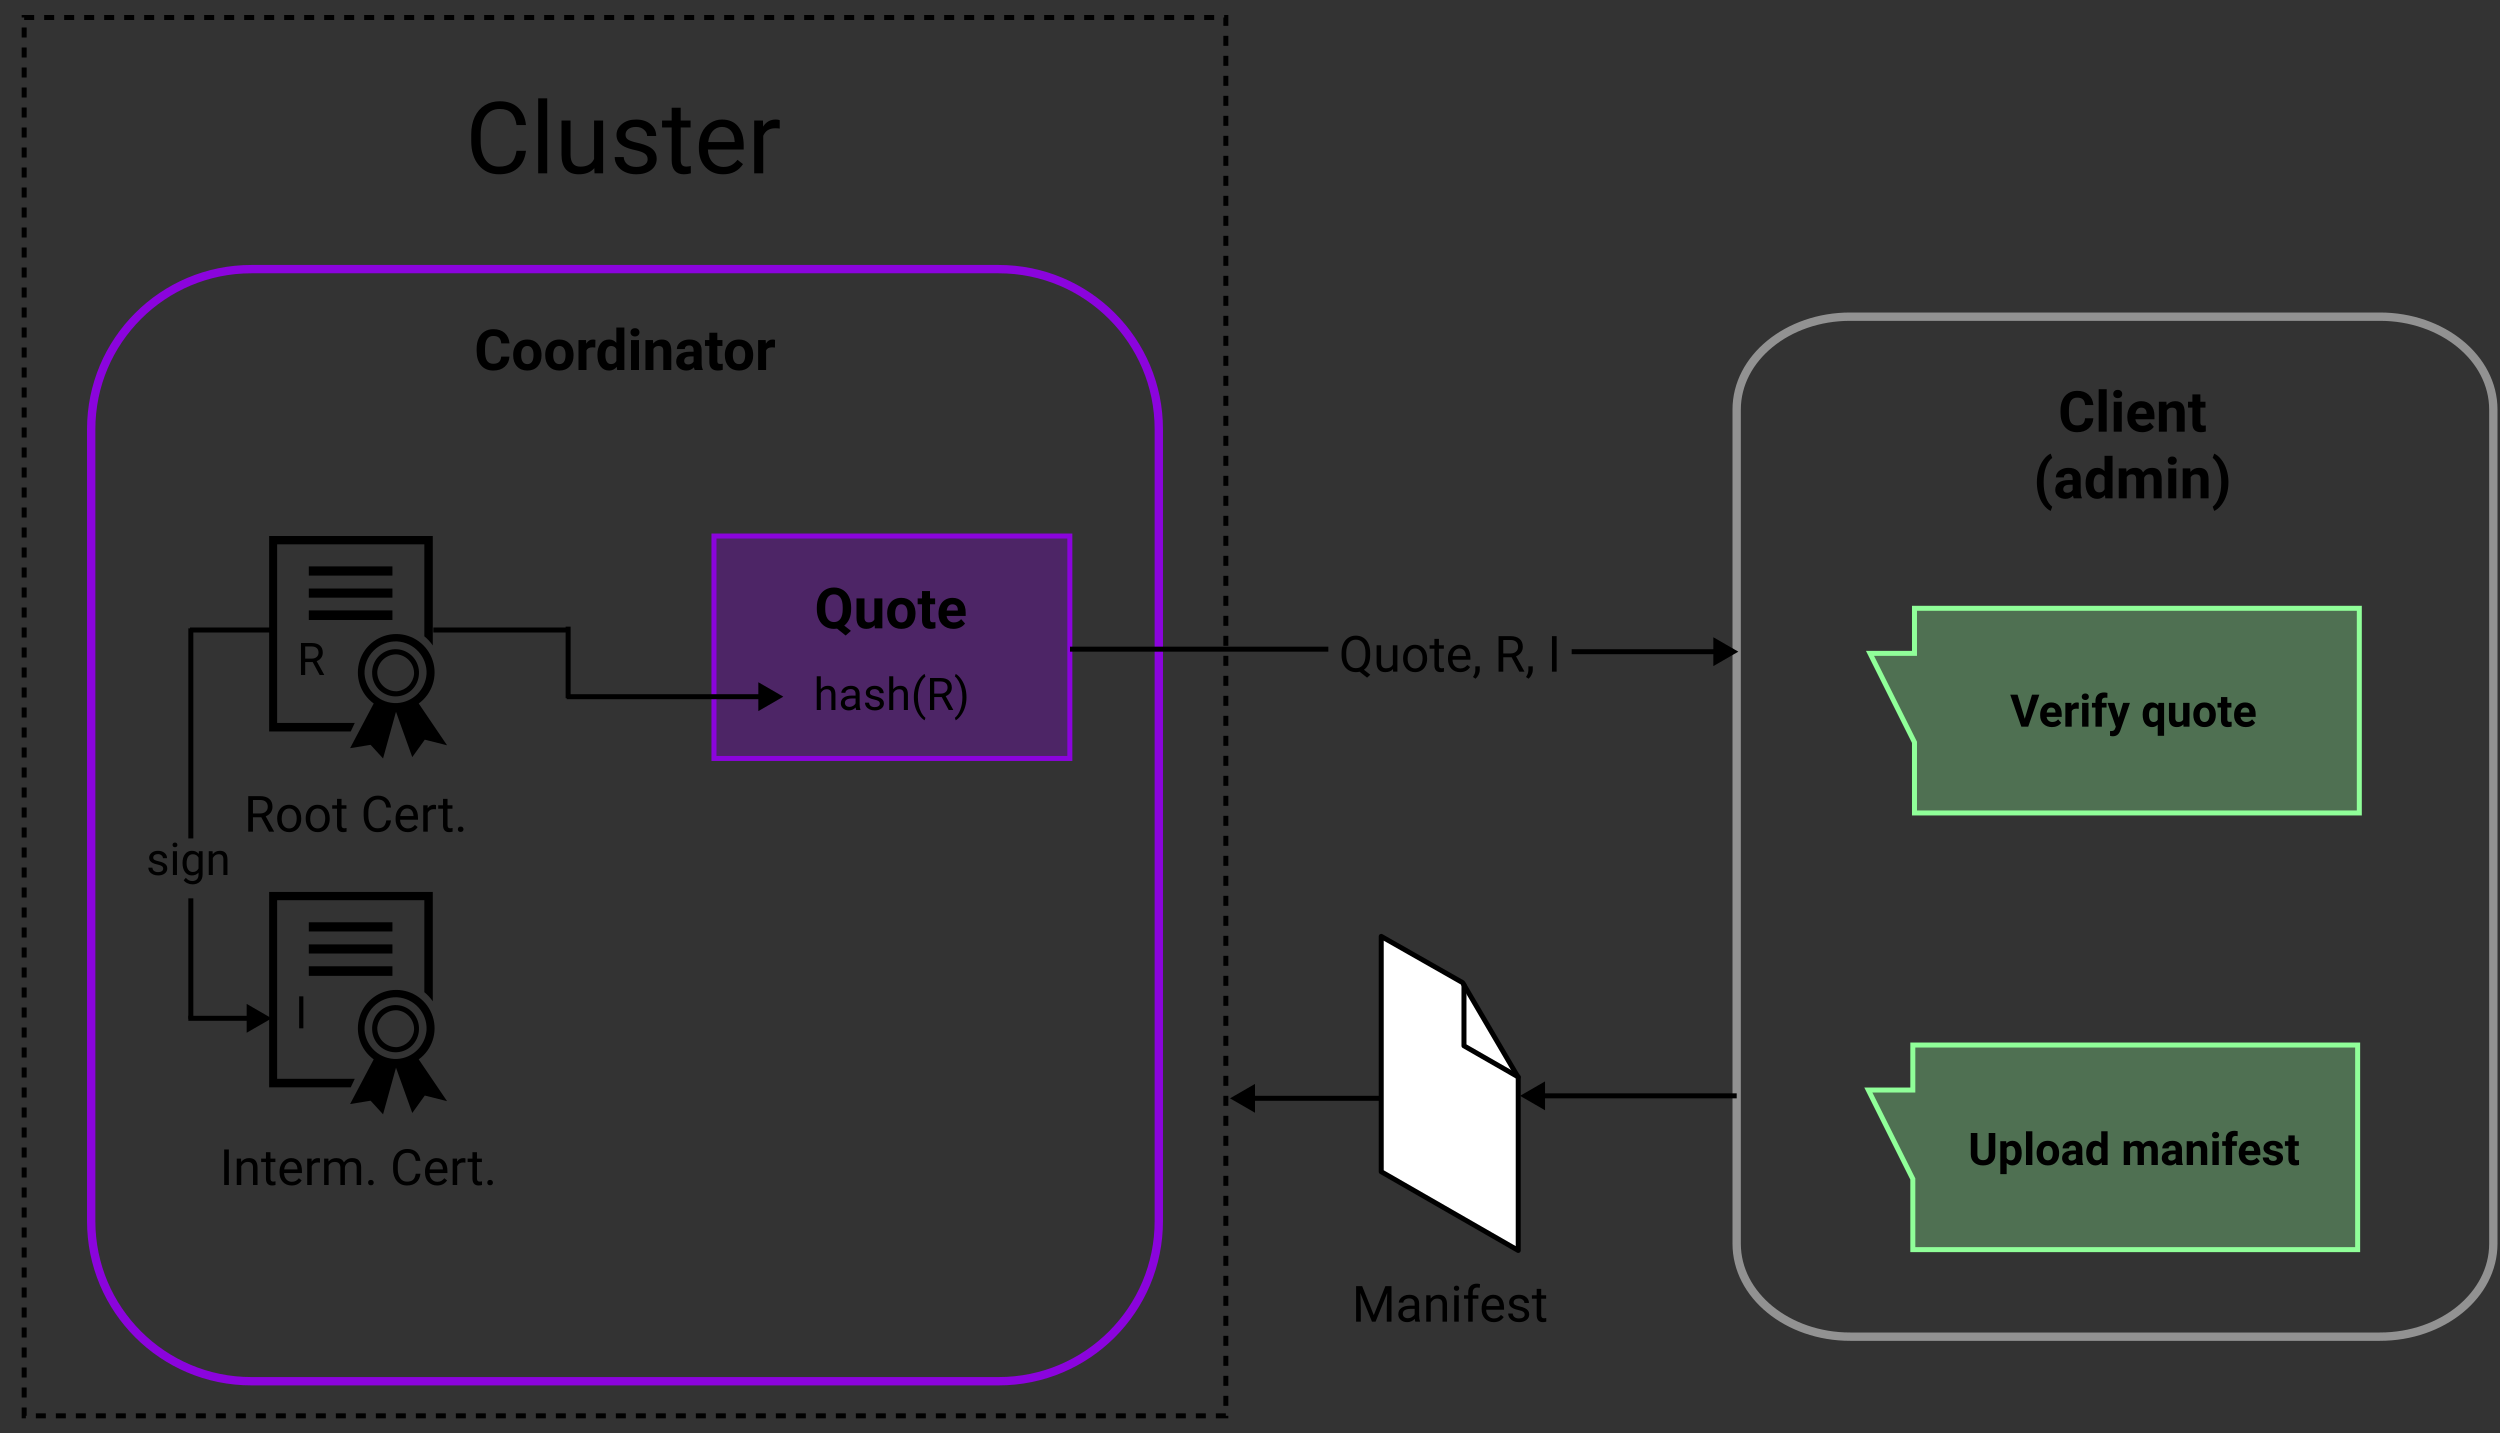 <svg width="1500" height="860" viewBox="0 0 1500 860" fill="none" xmlns="http://www.w3.org/2000/svg">
<rect x="0" y="0" width="1500" height="860" fill="#333333" stroke="none"/>
<path d="M315.582 90.465C315.055 94.977 313.385 98.463 310.572 100.924C307.779 103.365 304.059 104.586 299.41 104.586C294.371 104.586 290.328 102.779 287.281 99.166C284.254 95.553 282.74 90.719 282.74 84.664V80.562C282.74 76.598 283.443 73.111 284.85 70.103C286.275 67.096 288.287 64.791 290.885 63.19C293.482 61.568 296.49 60.758 299.908 60.758C304.439 60.758 308.072 62.027 310.807 64.566C313.541 67.086 315.133 70.582 315.582 75.055H309.928C309.439 71.656 308.375 69.195 306.734 67.672C305.113 66.148 302.838 65.387 299.908 65.387C296.314 65.387 293.492 66.715 291.441 69.371C289.41 72.027 288.395 75.807 288.395 80.709V84.84C288.395 89.469 289.361 93.15 291.295 95.885C293.229 98.619 295.934 99.986 299.41 99.986C302.535 99.986 304.928 99.283 306.588 97.877C308.268 96.451 309.381 93.981 309.928 90.465H315.582ZM328.326 104H322.906V59H328.326V104ZM356.598 100.865C354.488 103.346 351.393 104.586 347.311 104.586C343.932 104.586 341.354 103.609 339.576 101.656C337.818 99.684 336.93 96.773 336.91 92.926V72.301H342.33V92.779C342.33 97.584 344.283 99.986 348.189 99.986C352.33 99.986 355.084 98.443 356.451 95.357V72.301H361.871V104H356.715L356.598 100.865ZM388.59 95.592C388.59 94.127 388.033 92.994 386.92 92.193C385.826 91.373 383.902 90.67 381.148 90.084C378.414 89.498 376.236 88.795 374.615 87.975C373.014 87.154 371.822 86.178 371.041 85.045C370.279 83.912 369.898 82.564 369.898 81.002C369.898 78.404 370.992 76.207 373.18 74.41C375.387 72.613 378.199 71.715 381.617 71.715C385.211 71.715 388.121 72.643 390.348 74.498C392.594 76.353 393.717 78.727 393.717 81.617H388.268C388.268 80.133 387.633 78.853 386.363 77.779C385.113 76.705 383.531 76.168 381.617 76.168C379.645 76.168 378.102 76.598 376.988 77.457C375.875 78.316 375.318 79.439 375.318 80.826C375.318 82.135 375.836 83.121 376.871 83.785C377.906 84.449 379.771 85.084 382.467 85.689C385.182 86.295 387.379 87.018 389.059 87.857C390.738 88.697 391.979 89.713 392.779 90.904C393.6 92.076 394.01 93.512 394.01 95.211C394.01 98.043 392.877 100.318 390.611 102.037C388.346 103.736 385.406 104.586 381.793 104.586C379.254 104.586 377.008 104.137 375.055 103.238C373.102 102.34 371.568 101.09 370.455 99.488C369.361 97.867 368.814 96.119 368.814 94.244H374.234C374.332 96.061 375.055 97.506 376.402 98.58C377.77 99.635 379.566 100.162 381.793 100.162C383.844 100.162 385.484 99.752 386.715 98.932C387.965 98.092 388.59 96.978 388.59 95.592ZM408.424 64.625V72.301H414.342V76.49H408.424V96.148C408.424 97.418 408.688 98.375 409.215 99.019C409.742 99.644 410.641 99.957 411.91 99.957C412.535 99.957 413.395 99.84 414.488 99.606V104C413.062 104.391 411.676 104.586 410.328 104.586C407.906 104.586 406.08 103.854 404.85 102.389C403.619 100.924 403.004 98.844 403.004 96.148V76.49H397.232V72.301H403.004V64.625H408.424ZM433.854 104.586C429.557 104.586 426.061 103.18 423.365 100.367C420.67 97.535 419.322 93.756 419.322 89.029V88.033C419.322 84.889 419.918 82.086 421.109 79.625C422.32 77.144 424 75.211 426.148 73.824C428.316 72.418 430.66 71.715 433.18 71.715C437.301 71.715 440.504 73.072 442.789 75.787C445.074 78.502 446.217 82.389 446.217 87.447V89.703H424.742C424.82 92.828 425.729 95.357 427.467 97.291C429.225 99.205 431.451 100.162 434.146 100.162C436.061 100.162 437.682 99.772 439.01 98.99C440.338 98.209 441.5 97.174 442.496 95.885L445.807 98.463C443.15 102.545 439.166 104.586 433.854 104.586ZM433.18 76.168C430.992 76.168 429.156 76.969 427.672 78.57C426.188 80.152 425.27 82.379 424.918 85.25H440.797V84.84C440.641 82.086 439.898 79.957 438.57 78.453C437.242 76.93 435.445 76.168 433.18 76.168ZM467.838 77.164C467.018 77.027 466.129 76.959 465.172 76.959C461.617 76.959 459.205 78.473 457.936 81.5V104H452.516V72.301H457.789L457.877 75.963C459.654 73.131 462.174 71.715 465.436 71.715C466.49 71.715 467.291 71.852 467.838 72.125V77.164Z" fill="black"/>
<path d="M599.199 161.477H150.801C97.734 161.477 54.715 204.496 54.715 257.562V732.651C54.715 785.718 97.734 828.737 150.801 828.737H599.199C652.266 828.737 695.285 785.718 695.285 732.651V257.562C695.285 204.496 652.266 161.477 599.199 161.477Z" stroke="#8B04DD" stroke-width="5"/>
<path d="M305.688 213.948C305.5 216.549 304.537 218.596 302.8 220.091C301.073 221.585 298.793 222.332 295.96 222.332C292.861 222.332 290.421 221.291 288.639 219.211C286.868 217.119 285.982 214.252 285.982 210.611V209.134C285.982 206.809 286.392 204.762 287.211 202.991C288.03 201.22 289.198 199.864 290.714 198.924C292.241 197.972 294.012 197.496 296.026 197.496C298.815 197.496 301.062 198.243 302.767 199.737C304.471 201.231 305.456 203.329 305.722 206.029H300.741C300.619 204.469 300.182 203.34 299.43 202.642C298.688 201.934 297.554 201.58 296.026 201.58C294.366 201.58 293.121 202.177 292.291 203.373C291.472 204.557 291.051 206.4 291.029 208.901V210.727C291.029 213.339 291.422 215.248 292.208 216.455C293.005 217.661 294.256 218.264 295.96 218.264C297.498 218.264 298.644 217.916 299.396 217.219C300.16 216.51 300.597 215.42 300.708 213.948H305.688ZM307.896 212.852C307.896 211.07 308.24 209.482 308.926 208.088C309.612 206.693 310.597 205.614 311.881 204.85C313.176 204.087 314.675 203.705 316.38 203.705C318.804 203.705 320.779 204.446 322.307 205.929C323.845 207.413 324.703 209.427 324.88 211.972L324.913 213.201C324.913 215.957 324.144 218.17 322.605 219.842C321.067 221.502 319.003 222.332 316.413 222.332C313.823 222.332 311.754 221.502 310.204 219.842C308.666 218.181 307.896 215.924 307.896 213.068V212.852ZM312.694 213.201C312.694 214.905 313.015 216.211 313.657 217.119C314.299 218.015 315.218 218.464 316.413 218.464C317.575 218.464 318.483 218.021 319.136 217.135C319.789 216.239 320.115 214.811 320.115 212.852C320.115 211.181 319.789 209.886 319.136 208.968C318.483 208.049 317.564 207.59 316.38 207.59C315.207 207.59 314.299 208.049 313.657 208.968C313.015 209.875 312.694 211.286 312.694 213.201ZM327.121 212.852C327.121 211.07 327.464 209.482 328.15 208.088C328.837 206.693 329.822 205.614 331.105 204.85C332.4 204.087 333.9 203.705 335.604 203.705C338.028 203.705 340.004 204.446 341.531 205.929C343.07 207.413 343.927 209.427 344.104 211.972L344.138 213.201C344.138 215.957 343.368 218.17 341.83 219.842C340.292 221.502 338.228 222.332 335.638 222.332C333.048 222.332 330.978 221.502 329.429 219.842C327.89 218.181 327.121 215.924 327.121 213.068V212.852ZM331.919 213.201C331.919 214.905 332.24 216.211 332.882 217.119C333.524 218.015 334.442 218.464 335.638 218.464C336.8 218.464 337.707 218.021 338.36 217.135C339.013 216.239 339.34 214.811 339.34 212.852C339.34 211.181 339.013 209.886 338.36 208.968C337.707 208.049 336.789 207.59 335.604 207.59C334.431 207.59 333.524 208.049 332.882 208.968C332.24 209.875 331.919 211.286 331.919 213.201ZM357.187 208.536C356.534 208.447 355.958 208.403 355.46 208.403C353.645 208.403 352.455 209.017 351.891 210.246V222H347.093V204.037H351.625L351.758 206.178C352.721 204.529 354.054 203.705 355.759 203.705C356.29 203.705 356.788 203.777 357.253 203.921L357.187 208.536ZM358.432 212.885C358.432 210.085 359.057 207.855 360.308 206.195C361.569 204.535 363.29 203.705 365.471 203.705C367.219 203.705 368.664 204.358 369.804 205.664V196.5H374.618V222H370.285L370.053 220.091C368.857 221.585 367.319 222.332 365.438 222.332C363.324 222.332 361.625 221.502 360.341 219.842C359.068 218.17 358.432 215.852 358.432 212.885ZM363.229 213.234C363.229 214.916 363.523 216.206 364.109 217.102C364.696 217.999 365.548 218.447 366.666 218.447C368.149 218.447 369.195 217.822 369.804 216.571V209.482C369.206 208.232 368.171 207.606 366.699 207.606C364.386 207.606 363.229 209.482 363.229 213.234ZM383.4 222H378.586V204.037H383.4V222ZM378.304 199.388C378.304 198.669 378.542 198.077 379.018 197.612C379.505 197.147 380.163 196.915 380.993 196.915C381.812 196.915 382.465 197.147 382.952 197.612C383.439 198.077 383.683 198.669 383.683 199.388C383.683 200.119 383.434 200.717 382.936 201.181C382.449 201.646 381.801 201.879 380.993 201.879C380.185 201.879 379.532 201.646 379.034 201.181C378.547 200.717 378.304 200.119 378.304 199.388ZM391.784 204.037L391.934 206.112C393.217 204.507 394.938 203.705 397.097 203.705C399 203.705 400.417 204.264 401.347 205.382C402.276 206.499 402.752 208.171 402.774 210.395V222H397.977V210.511C397.977 209.493 397.755 208.757 397.312 208.303C396.87 207.839 396.134 207.606 395.104 207.606C393.754 207.606 392.742 208.182 392.066 209.333V222H387.269V204.037H391.784ZM416.836 222C416.615 221.568 416.454 221.031 416.354 220.389C415.192 221.684 413.682 222.332 411.822 222.332C410.062 222.332 408.602 221.823 407.439 220.804C406.288 219.786 405.713 218.502 405.713 216.953C405.713 215.049 406.416 213.588 407.821 212.57C409.238 211.552 411.28 211.037 413.947 211.026H416.155V209.997C416.155 209.167 415.939 208.503 415.508 208.005C415.087 207.507 414.418 207.258 413.499 207.258C412.691 207.258 412.055 207.451 411.59 207.839C411.136 208.226 410.909 208.757 410.909 209.432H406.111C406.111 208.392 406.432 207.429 407.074 206.544C407.716 205.658 408.624 204.967 409.797 204.469C410.97 203.959 412.287 203.705 413.748 203.705C415.962 203.705 417.716 204.264 419.011 205.382C420.317 206.488 420.97 208.049 420.97 210.063V217.849C420.981 219.554 421.219 220.843 421.684 221.718V222H416.836ZM412.868 218.663C413.576 218.663 414.229 218.508 414.827 218.198C415.425 217.877 415.868 217.451 416.155 216.92V213.832H414.362C411.961 213.832 410.682 214.662 410.527 216.322L410.511 216.604C410.511 217.202 410.721 217.694 411.142 218.082C411.562 218.469 412.138 218.663 412.868 218.663ZM430.399 199.621V204.037H433.471V207.556H430.399V216.521C430.399 217.185 430.527 217.661 430.781 217.949C431.036 218.237 431.523 218.381 432.242 218.381C432.773 218.381 433.244 218.342 433.653 218.264V221.9C432.713 222.188 431.744 222.332 430.748 222.332C427.383 222.332 425.668 220.633 425.602 217.235V207.556H422.979V204.037H425.602V199.621H430.399ZM434.898 212.852C434.898 211.07 435.242 209.482 435.928 208.088C436.614 206.693 437.599 205.614 438.883 204.85C440.178 204.087 441.677 203.705 443.382 203.705C445.806 203.705 447.781 204.446 449.309 205.929C450.847 207.413 451.705 209.427 451.882 211.972L451.915 213.201C451.915 215.957 451.146 218.17 449.607 219.842C448.069 221.502 446.005 222.332 443.415 222.332C440.825 222.332 438.756 221.502 437.206 219.842C435.668 218.181 434.898 215.924 434.898 213.068V212.852ZM439.696 213.201C439.696 214.905 440.017 216.211 440.659 217.119C441.301 218.015 442.22 218.464 443.415 218.464C444.577 218.464 445.485 218.021 446.138 217.135C446.791 216.239 447.117 214.811 447.117 212.852C447.117 211.181 446.791 209.886 446.138 208.968C445.485 208.049 444.566 207.59 443.382 207.59C442.209 207.59 441.301 208.049 440.659 208.968C440.017 209.875 439.696 211.286 439.696 213.201ZM464.964 208.536C464.311 208.447 463.735 208.403 463.237 208.403C461.422 208.403 460.232 209.017 459.668 210.246V222H454.87V204.037H459.402L459.535 206.178C460.498 204.529 461.832 203.705 463.536 203.705C464.067 203.705 464.565 203.777 465.03 203.921L464.964 208.536Z" fill="black"/>
<path d="M224.226 635.632C216.139 629.76 212.776 619.377 215.845 609.876C218.915 600.374 227.776 593.941 237.732 593.941C247.714 593.941 256.548 600.374 259.618 609.876C262.714 619.377 259.324 629.76 251.237 635.632L268.239 660.694L254.867 657.331L247.367 667.794L237.598 640.596L229.831 668.594L222.358 660.427L210.054 662.429L224.226 635.632ZM238.265 635.365C247.687 634.858 255.267 627.385 255.934 617.936C256.388 607.687 248.514 598.959 238.265 598.372C233.034 598.159 227.909 600.134 224.199 603.87C220.49 607.58 218.514 612.705 218.728 617.936C219.449 628.105 228.123 635.819 238.265 635.365ZM238.265 631.335C234.502 631.602 230.792 630.32 227.963 627.812C225.134 625.276 223.452 621.726 223.292 617.936C223.052 613.906 224.546 609.956 227.429 607.127C230.285 604.271 234.235 602.803 238.265 603.07C245.979 603.577 251.851 610.223 251.37 617.936C251.05 625.116 245.418 630.881 238.265 631.335ZM238.265 628.265C243.683 627.705 247.954 623.381 248.434 617.936C248.675 611.958 244.244 606.78 238.265 606.166C232.127 605.845 226.869 610.463 226.361 616.602C226.281 619.778 227.536 622.82 229.778 625.036C232.046 627.251 235.116 628.425 238.265 628.265ZM210.454 652.393H161.477V535.143H259.671V600.801C258.256 598.746 256.548 596.877 254.6 595.303V540.107H166.281V647.296H212.856L210.454 652.393ZM185.285 585.534V579.769H235.463V585.534H185.285ZM185.285 572.135V566.637H235.463V572.135H185.285ZM185.285 558.87V553.372H235.463V558.87H185.285Z" fill="black"/>
<path d="M137.319 711H134.507V689.672H137.319V711ZM144.614 695.15L144.702 697.143C145.913 695.619 147.495 694.857 149.448 694.857C152.798 694.857 154.487 696.747 154.517 700.526V711H151.807V700.512C151.797 699.369 151.533 698.524 151.016 697.978C150.508 697.431 149.712 697.157 148.628 697.157C147.749 697.157 146.978 697.392 146.313 697.86C145.649 698.329 145.132 698.944 144.761 699.706V711H142.051V695.15H144.614ZM162.28 691.312V695.15H165.239V697.245H162.28V707.074C162.28 707.709 162.412 708.188 162.676 708.51C162.939 708.822 163.389 708.979 164.023 708.979C164.336 708.979 164.766 708.92 165.312 708.803V711C164.6 711.195 163.906 711.293 163.232 711.293C162.021 711.293 161.108 710.927 160.493 710.194C159.878 709.462 159.57 708.422 159.57 707.074V697.245H156.685V695.15H159.57V691.312H162.28ZM174.995 711.293C172.847 711.293 171.099 710.59 169.751 709.184C168.403 707.768 167.729 705.878 167.729 703.515V703.017C167.729 701.444 168.027 700.043 168.623 698.812C169.229 697.572 170.068 696.605 171.143 695.912C172.227 695.209 173.398 694.857 174.658 694.857C176.719 694.857 178.32 695.536 179.463 696.894C180.605 698.251 181.177 700.194 181.177 702.724V703.852H170.439C170.479 705.414 170.933 706.679 171.802 707.646C172.681 708.603 173.794 709.081 175.142 709.081C176.099 709.081 176.909 708.886 177.573 708.495C178.237 708.104 178.818 707.587 179.316 706.942L180.972 708.231C179.644 710.272 177.651 711.293 174.995 711.293ZM174.658 697.084C173.564 697.084 172.646 697.484 171.904 698.285C171.162 699.076 170.703 700.189 170.527 701.625H178.467V701.42C178.389 700.043 178.018 698.979 177.354 698.227C176.689 697.465 175.791 697.084 174.658 697.084ZM191.987 697.582C191.577 697.514 191.133 697.479 190.654 697.479C188.877 697.479 187.671 698.236 187.036 699.75V711H184.326V695.15H186.963L187.007 696.981C187.896 695.565 189.155 694.857 190.786 694.857C191.313 694.857 191.714 694.926 191.987 695.062V697.582ZM197.041 695.15L197.114 696.908C198.276 695.541 199.844 694.857 201.816 694.857C204.033 694.857 205.542 695.707 206.343 697.406C206.87 696.645 207.554 696.029 208.394 695.561C209.243 695.092 210.244 694.857 211.396 694.857C214.873 694.857 216.641 696.698 216.699 700.38V711H213.989V700.541C213.989 699.408 213.73 698.563 213.213 698.007C212.695 697.44 211.826 697.157 210.605 697.157C209.6 697.157 208.765 697.46 208.101 698.065C207.437 698.661 207.051 699.467 206.943 700.482V711H204.219V700.614C204.219 698.31 203.091 697.157 200.835 697.157C199.058 697.157 197.842 697.914 197.188 699.428V711H194.478V695.15H197.041ZM220.859 709.579C220.859 709.11 220.996 708.72 221.27 708.407C221.553 708.095 221.973 707.938 222.529 707.938C223.086 707.938 223.506 708.095 223.789 708.407C224.082 708.72 224.229 709.11 224.229 709.579C224.229 710.028 224.082 710.404 223.789 710.707C223.506 711.01 223.086 711.161 222.529 711.161C221.973 711.161 221.553 711.01 221.27 710.707C220.996 710.404 220.859 710.028 220.859 709.579ZM252.266 704.232C252.002 706.488 251.167 708.231 249.761 709.462C248.364 710.683 246.504 711.293 244.18 711.293C241.66 711.293 239.639 710.39 238.115 708.583C236.602 706.776 235.845 704.359 235.845 701.332V699.281C235.845 697.299 236.196 695.556 236.899 694.052C237.612 692.548 238.618 691.396 239.917 690.595C241.216 689.784 242.72 689.379 244.429 689.379C246.694 689.379 248.511 690.014 249.878 691.283C251.245 692.543 252.041 694.291 252.266 696.527H249.438C249.194 694.828 248.662 693.598 247.842 692.836C247.031 692.074 245.894 691.693 244.429 691.693C242.632 691.693 241.221 692.357 240.195 693.686C239.18 695.014 238.672 696.903 238.672 699.354V701.42C238.672 703.734 239.155 705.575 240.122 706.942C241.089 708.31 242.441 708.993 244.18 708.993C245.742 708.993 246.938 708.642 247.769 707.938C248.608 707.226 249.165 705.99 249.438 704.232H252.266ZM262.271 711.293C260.122 711.293 258.374 710.59 257.026 709.184C255.679 707.768 255.005 705.878 255.005 703.515V703.017C255.005 701.444 255.303 700.043 255.898 698.812C256.504 697.572 257.344 696.605 258.418 695.912C259.502 695.209 260.674 694.857 261.934 694.857C263.994 694.857 265.596 695.536 266.738 696.894C267.881 698.251 268.452 700.194 268.452 702.724V703.852H257.715C257.754 705.414 258.208 706.679 259.077 707.646C259.956 708.603 261.069 709.081 262.417 709.081C263.374 709.081 264.185 708.886 264.849 708.495C265.513 708.104 266.094 707.587 266.592 706.942L268.247 708.231C266.919 710.272 264.927 711.293 262.271 711.293ZM261.934 697.084C260.84 697.084 259.922 697.484 259.18 698.285C258.438 699.076 257.979 700.189 257.803 701.625H265.742V701.42C265.664 700.043 265.293 698.979 264.629 698.227C263.965 697.465 263.066 697.084 261.934 697.084ZM279.263 697.582C278.853 697.514 278.408 697.479 277.93 697.479C276.152 697.479 274.946 698.236 274.312 699.75V711H271.602V695.15H274.238L274.282 696.981C275.171 695.565 276.431 694.857 278.062 694.857C278.589 694.857 278.989 694.926 279.263 695.062V697.582ZM286.177 691.312V695.15H289.136V697.245H286.177V707.074C286.177 707.709 286.309 708.188 286.572 708.51C286.836 708.822 287.285 708.979 287.92 708.979C288.232 708.979 288.662 708.92 289.209 708.803V711C288.496 711.195 287.803 711.293 287.129 711.293C285.918 711.293 285.005 710.927 284.39 710.194C283.774 709.462 283.467 708.422 283.467 707.074V697.245H280.581V695.15H283.467V691.312H286.177ZM292.373 709.579C292.373 709.11 292.51 708.72 292.783 708.407C293.066 708.095 293.486 707.938 294.043 707.938C294.6 707.938 295.02 708.095 295.303 708.407C295.596 708.72 295.742 709.11 295.742 709.579C295.742 710.028 295.596 710.404 295.303 710.707C295.02 711.01 294.6 711.161 294.043 711.161C293.486 711.161 293.066 711.01 292.783 710.707C292.51 710.404 292.373 710.028 292.373 709.579Z" fill="black"/>
<path d="M182.018 617H179.487V597.805H182.018V617Z" fill="black"/>
<path d="M224.226 422.108C216.139 416.237 212.776 405.854 215.845 396.352C218.915 386.85 227.776 380.418 237.732 380.418C247.714 380.418 256.548 386.85 259.618 396.352C262.714 405.854 259.324 416.237 251.237 422.108L268.239 447.171L254.867 443.808L247.367 454.27L237.598 427.073L229.831 455.071L222.358 446.904L210.054 448.906L224.226 422.108ZM238.265 421.842C247.687 421.334 255.267 413.861 255.934 404.413C256.388 394.164 248.514 385.436 238.265 384.849C233.034 384.635 227.909 386.61 224.199 390.347C220.49 394.057 218.514 399.181 218.728 404.413C219.449 414.582 228.123 422.295 238.265 421.842ZM238.265 417.811C234.502 418.078 230.792 416.797 227.963 414.288C225.134 411.753 223.452 408.203 223.292 404.413C223.052 400.383 224.546 396.432 227.429 393.603C230.285 390.747 234.235 389.279 238.265 389.546C245.979 390.053 251.851 396.699 251.37 404.413C251.05 411.592 245.418 417.358 238.265 417.811ZM238.265 414.742C243.683 414.181 247.954 409.858 248.434 404.413C248.675 398.434 244.244 393.256 238.265 392.642C232.127 392.322 226.869 396.939 226.361 403.078C226.281 406.254 227.536 409.297 229.778 411.512C232.046 413.728 235.116 414.902 238.265 414.742ZM210.454 438.87H161.477V321.619H259.671V387.278C258.256 385.222 256.548 383.354 254.6 381.779V326.584H166.281V433.772H212.856L210.454 438.87ZM185.285 372.011V366.245H235.463V372.011H185.285ZM185.285 358.612V353.114H235.463V358.612H185.285ZM185.285 345.347V339.849H235.463V345.347H185.285Z" fill="black"/>
<path d="M156.781 490.372H151.771V499H148.944V477.672H156.005C158.407 477.672 160.253 478.219 161.542 479.312C162.841 480.406 163.49 481.998 163.49 484.088C163.49 485.416 163.129 486.573 162.406 487.56C161.693 488.546 160.697 489.283 159.418 489.771L164.428 498.824V499H161.41L156.781 490.372ZM151.771 488.072H156.093C157.489 488.072 158.598 487.711 159.418 486.988C160.248 486.266 160.663 485.299 160.663 484.088C160.663 482.77 160.268 481.759 159.477 481.056C158.695 480.353 157.562 479.996 156.078 479.986H151.771V488.072ZM166.303 490.929C166.303 489.376 166.605 487.979 167.211 486.739C167.826 485.499 168.676 484.542 169.76 483.868C170.854 483.194 172.099 482.857 173.495 482.857C175.653 482.857 177.396 483.604 178.725 485.099C180.062 486.593 180.731 488.58 180.731 491.061V491.251C180.731 492.794 180.434 494.181 179.838 495.411C179.252 496.632 178.407 497.584 177.304 498.268C176.21 498.951 174.95 499.293 173.524 499.293C171.376 499.293 169.633 498.546 168.295 497.052C166.967 495.558 166.303 493.58 166.303 491.119V490.929ZM169.027 491.251C169.027 493.009 169.433 494.42 170.243 495.484C171.063 496.549 172.157 497.081 173.524 497.081C174.901 497.081 175.995 496.544 176.806 495.47C177.616 494.386 178.021 492.872 178.021 490.929C178.021 489.19 177.606 487.784 176.776 486.71C175.956 485.626 174.862 485.084 173.495 485.084C172.157 485.084 171.078 485.616 170.258 486.681C169.438 487.745 169.027 489.269 169.027 491.251ZM183.412 490.929C183.412 489.376 183.715 487.979 184.32 486.739C184.936 485.499 185.785 484.542 186.869 483.868C187.963 483.194 189.208 482.857 190.604 482.857C192.763 482.857 194.506 483.604 195.834 485.099C197.172 486.593 197.841 488.58 197.841 491.061V491.251C197.841 492.794 197.543 494.181 196.947 495.411C196.361 496.632 195.517 497.584 194.413 498.268C193.319 498.951 192.06 499.293 190.634 499.293C188.485 499.293 186.742 498.546 185.404 497.052C184.076 495.558 183.412 493.58 183.412 491.119V490.929ZM186.137 491.251C186.137 493.009 186.542 494.42 187.353 495.484C188.173 496.549 189.267 497.081 190.634 497.081C192.011 497.081 193.104 496.544 193.915 495.47C194.726 494.386 195.131 492.872 195.131 490.929C195.131 489.19 194.716 487.784 193.886 486.71C193.065 485.626 191.972 485.084 190.604 485.084C189.267 485.084 188.188 485.616 187.367 486.681C186.547 487.745 186.137 489.269 186.137 491.251ZM204.916 479.312V483.15H207.875V485.245H204.916V495.074C204.916 495.709 205.048 496.188 205.312 496.51C205.575 496.822 206.024 496.979 206.659 496.979C206.972 496.979 207.401 496.92 207.948 496.803V499C207.235 499.195 206.542 499.293 205.868 499.293C204.657 499.293 203.744 498.927 203.129 498.194C202.514 497.462 202.206 496.422 202.206 495.074V485.245H199.32V483.15H202.206V479.312H204.916ZM234.608 492.232C234.345 494.488 233.51 496.231 232.104 497.462C230.707 498.683 228.847 499.293 226.522 499.293C224.003 499.293 221.981 498.39 220.458 496.583C218.944 494.776 218.188 492.359 218.188 489.332V487.281C218.188 485.299 218.539 483.556 219.242 482.052C219.955 480.548 220.961 479.396 222.26 478.595C223.559 477.784 225.062 477.379 226.771 477.379C229.037 477.379 230.854 478.014 232.221 479.283C233.588 480.543 234.384 482.291 234.608 484.527H231.781C231.537 482.828 231.005 481.598 230.185 480.836C229.374 480.074 228.236 479.693 226.771 479.693C224.975 479.693 223.563 480.357 222.538 481.686C221.522 483.014 221.015 484.903 221.015 487.354V489.42C221.015 491.734 221.498 493.575 222.465 494.942C223.432 496.31 224.784 496.993 226.522 496.993C228.085 496.993 229.281 496.642 230.111 495.938C230.951 495.226 231.508 493.99 231.781 492.232H234.608ZM244.613 499.293C242.465 499.293 240.717 498.59 239.369 497.184C238.021 495.768 237.348 493.878 237.348 491.515V491.017C237.348 489.444 237.646 488.043 238.241 486.812C238.847 485.572 239.687 484.605 240.761 483.912C241.845 483.209 243.017 482.857 244.276 482.857C246.337 482.857 247.938 483.536 249.081 484.894C250.224 486.251 250.795 488.194 250.795 490.724V491.852H240.058C240.097 493.414 240.551 494.679 241.42 495.646C242.299 496.603 243.412 497.081 244.76 497.081C245.717 497.081 246.527 496.886 247.191 496.495C247.855 496.104 248.437 495.587 248.935 494.942L250.59 496.231C249.262 498.272 247.27 499.293 244.613 499.293ZM244.276 485.084C243.183 485.084 242.265 485.484 241.522 486.285C240.78 487.076 240.321 488.189 240.146 489.625H248.085V489.42C248.007 488.043 247.636 486.979 246.972 486.227C246.308 485.465 245.409 485.084 244.276 485.084ZM261.605 485.582C261.195 485.514 260.751 485.479 260.272 485.479C258.495 485.479 257.289 486.236 256.654 487.75V499H253.944V483.15H256.581L256.625 484.981C257.514 483.565 258.773 482.857 260.404 482.857C260.932 482.857 261.332 482.926 261.605 483.062V485.582ZM268.52 479.312V483.15H271.479V485.245H268.52V495.074C268.52 495.709 268.651 496.188 268.915 496.51C269.179 496.822 269.628 496.979 270.263 496.979C270.575 496.979 271.005 496.92 271.552 496.803V499C270.839 499.195 270.146 499.293 269.472 499.293C268.261 499.293 267.348 498.927 266.732 498.194C266.117 497.462 265.81 496.422 265.81 495.074V485.245H262.924V483.15H265.81V479.312H268.52ZM274.716 497.579C274.716 497.11 274.853 496.72 275.126 496.407C275.409 496.095 275.829 495.938 276.386 495.938C276.942 495.938 277.362 496.095 277.646 496.407C277.938 496.72 278.085 497.11 278.085 497.579C278.085 498.028 277.938 498.404 277.646 498.707C277.362 499.01 276.942 499.161 276.386 499.161C275.829 499.161 275.409 499.01 275.126 498.707C274.853 498.404 274.716 498.028 274.716 497.579Z" fill="black"/>
<path d="M187.626 397.235H183.117V405H180.573V385.805H186.927C189.089 385.805 190.75 386.297 191.911 387.281C193.079 388.266 193.664 389.698 193.664 391.579C193.664 392.774 193.339 393.816 192.688 394.704C192.047 395.591 191.15 396.255 189.999 396.694L194.508 404.842V405H191.792L187.626 397.235ZM183.117 395.165H187.006C188.263 395.165 189.261 394.84 189.999 394.189C190.746 393.539 191.12 392.669 191.12 391.579C191.12 390.393 190.764 389.483 190.052 388.85C189.349 388.217 188.329 387.896 186.993 387.888H183.117V395.165Z" fill="black"/>
<path d="M822.1 393.024C822.1 395.085 821.772 396.862 821.118 398.356C820.464 399.841 819.546 401.003 818.364 401.843L822.173 404.831L820.254 406.604L815.757 403.029C815.054 403.205 814.312 403.293 813.53 403.293C811.851 403.293 810.361 402.883 809.062 402.062C807.764 401.232 806.753 400.056 806.03 398.532C805.317 396.999 804.951 395.227 804.932 393.215V391.677C804.932 389.626 805.288 387.814 806.001 386.242C806.714 384.67 807.72 383.469 809.019 382.639C810.327 381.799 811.821 381.379 813.501 381.379C815.22 381.379 816.729 381.794 818.027 382.624C819.336 383.454 820.342 384.65 821.045 386.213C821.748 387.766 822.1 389.582 822.1 391.662V393.024ZM819.287 391.647C819.287 389.138 818.784 387.204 817.778 385.847C816.782 384.479 815.356 383.796 813.501 383.796C811.733 383.796 810.337 384.475 809.312 385.832C808.296 387.18 807.773 389.055 807.744 391.457V393.024C807.744 395.466 808.252 397.39 809.268 398.796C810.293 400.202 811.714 400.905 813.53 400.905C815.347 400.905 816.753 400.246 817.749 398.928C818.745 397.6 819.258 395.7 819.287 393.229V391.647ZM835.796 401.433C834.741 402.673 833.193 403.293 831.152 403.293C829.463 403.293 828.174 402.805 827.285 401.828C826.406 400.842 825.962 399.387 825.952 397.463V387.15H828.662V397.39C828.662 399.792 829.639 400.993 831.592 400.993C833.662 400.993 835.039 400.222 835.723 398.679V387.15H838.433V403H835.854L835.796 401.433ZM841.846 394.929C841.846 393.376 842.148 391.979 842.754 390.739C843.369 389.499 844.219 388.542 845.303 387.868C846.396 387.194 847.642 386.857 849.038 386.857C851.196 386.857 852.939 387.604 854.268 389.099C855.605 390.593 856.274 392.58 856.274 395.061V395.251C856.274 396.794 855.977 398.181 855.381 399.411C854.795 400.632 853.95 401.584 852.847 402.268C851.753 402.951 850.493 403.293 849.067 403.293C846.919 403.293 845.176 402.546 843.838 401.052C842.51 399.558 841.846 397.58 841.846 395.119V394.929ZM844.57 395.251C844.57 397.009 844.976 398.42 845.786 399.484C846.606 400.549 847.7 401.081 849.067 401.081C850.444 401.081 851.538 400.544 852.349 399.47C853.159 398.386 853.564 396.872 853.564 394.929C853.564 393.19 853.149 391.784 852.319 390.71C851.499 389.626 850.405 389.084 849.038 389.084C847.7 389.084 846.621 389.616 845.801 390.681C844.98 391.745 844.57 393.269 844.57 395.251ZM863.35 383.312V387.15H866.309V389.245H863.35V399.074C863.35 399.709 863.481 400.188 863.745 400.51C864.009 400.822 864.458 400.979 865.093 400.979C865.405 400.979 865.835 400.92 866.382 400.803V403C865.669 403.195 864.976 403.293 864.302 403.293C863.091 403.293 862.178 402.927 861.562 402.194C860.947 401.462 860.64 400.422 860.64 399.074V389.245H857.754V387.15H860.64V383.312H863.35ZM876.064 403.293C873.916 403.293 872.168 402.59 870.82 401.184C869.473 399.768 868.799 397.878 868.799 395.515V395.017C868.799 393.444 869.097 392.043 869.692 390.812C870.298 389.572 871.138 388.605 872.212 387.912C873.296 387.209 874.468 386.857 875.728 386.857C877.788 386.857 879.39 387.536 880.532 388.894C881.675 390.251 882.246 392.194 882.246 394.724V395.852H871.509C871.548 397.414 872.002 398.679 872.871 399.646C873.75 400.603 874.863 401.081 876.211 401.081C877.168 401.081 877.979 400.886 878.643 400.495C879.307 400.104 879.888 399.587 880.386 398.942L882.041 400.231C880.713 402.272 878.721 403.293 876.064 403.293ZM875.728 389.084C874.634 389.084 873.716 389.484 872.974 390.285C872.231 391.076 871.772 392.189 871.597 393.625H879.536V393.42C879.458 392.043 879.087 390.979 878.423 390.227C877.759 389.465 876.86 389.084 875.728 389.084ZM885.308 407.248L883.77 406.193C884.688 404.914 885.166 403.596 885.205 402.238V399.792H887.856V401.916C887.856 402.902 887.612 403.889 887.124 404.875C886.646 405.861 886.04 406.652 885.308 407.248ZM906.973 394.372H901.963V403H899.136V381.672H906.196C908.599 381.672 910.444 382.219 911.733 383.312C913.032 384.406 913.682 385.998 913.682 388.088C913.682 389.416 913.32 390.573 912.598 391.56C911.885 392.546 910.889 393.283 909.609 393.771L914.619 402.824V403H911.602L906.973 394.372ZM901.963 392.072H906.284C907.681 392.072 908.789 391.711 909.609 390.988C910.439 390.266 910.854 389.299 910.854 388.088C910.854 386.77 910.459 385.759 909.668 385.056C908.887 384.353 907.754 383.996 906.27 383.986H901.963V392.072ZM917.124 407.248L915.586 406.193C916.504 404.914 916.982 403.596 917.021 402.238V399.792H919.673V401.916C919.673 402.902 919.429 403.889 918.94 404.875C918.462 405.861 917.856 406.652 917.124 407.248ZM933.984 403H931.172V381.672H933.984V403Z" fill="black"/>
<path d="M1427.9 190H1110.1C1072.49 190 1042 214.954 1042 245.736V746.264C1042 777.046 1072.49 802 1110.1 802H1427.9C1465.51 802 1496 777.046 1496 746.264V245.736C1496 214.954 1465.51 190 1427.9 190Z" stroke="#929292" stroke-width="5"/>
<path d="M1256.01 250.948C1255.82 253.549 1254.86 255.597 1253.12 257.091C1251.39 258.585 1249.11 259.332 1246.28 259.332C1243.18 259.332 1240.74 258.292 1238.96 256.211C1237.19 254.119 1236.3 251.253 1236.3 247.611V246.134C1236.3 243.81 1236.71 241.762 1237.53 239.991C1238.35 238.22 1239.52 236.865 1241.03 235.924C1242.56 234.972 1244.33 234.496 1246.35 234.496C1249.14 234.496 1251.38 235.243 1253.09 236.737C1254.79 238.231 1255.78 240.329 1256.04 243.029H1251.06C1250.94 241.469 1250.5 240.34 1249.75 239.643C1249.01 238.934 1247.87 238.58 1246.35 238.58C1244.69 238.58 1243.44 239.178 1242.61 240.373C1241.79 241.557 1241.37 243.4 1241.35 245.901V247.728C1241.35 250.34 1241.74 252.249 1242.53 253.455C1243.33 254.661 1244.58 255.265 1246.28 255.265C1247.82 255.265 1248.96 254.916 1249.72 254.219C1250.48 253.51 1250.92 252.42 1251.03 250.948H1256.01ZM1264.03 259H1259.21V233.5H1264.03V259ZM1273.06 259H1268.24V241.037H1273.06V259ZM1267.96 236.389C1267.96 235.669 1268.2 235.077 1268.68 234.612C1269.16 234.147 1269.82 233.915 1270.65 233.915C1271.47 233.915 1272.12 234.147 1272.61 234.612C1273.1 235.077 1273.34 235.669 1273.34 236.389C1273.34 237.119 1273.09 237.717 1272.59 238.182C1272.11 238.646 1271.46 238.879 1270.65 238.879C1269.84 238.879 1269.19 238.646 1268.69 238.182C1268.21 237.717 1267.96 237.119 1267.96 236.389ZM1285.29 259.332C1282.66 259.332 1280.51 258.524 1278.85 256.908C1277.2 255.292 1276.38 253.14 1276.38 250.45V249.985C1276.38 248.181 1276.73 246.571 1277.42 245.154C1278.12 243.727 1279.11 242.631 1280.38 241.867C1281.66 241.092 1283.12 240.705 1284.76 240.705C1287.22 240.705 1289.15 241.48 1290.56 243.029C1291.97 244.579 1292.68 246.776 1292.68 249.62V251.579H1281.24C1281.4 252.752 1281.86 253.693 1282.64 254.401C1283.42 255.11 1284.41 255.464 1285.61 255.464C1287.46 255.464 1288.9 254.794 1289.94 253.455L1292.3 256.095C1291.58 257.113 1290.61 257.91 1289.38 258.485C1288.15 259.05 1286.79 259.332 1285.29 259.332ZM1284.75 244.59C1283.79 244.59 1283.02 244.911 1282.42 245.553C1281.84 246.195 1281.46 247.113 1281.29 248.309H1287.97V247.927C1287.94 246.864 1287.66 246.045 1287.1 245.47C1286.55 244.883 1285.76 244.59 1284.75 244.59ZM1299.84 241.037L1299.99 243.112C1301.27 241.507 1302.99 240.705 1305.15 240.705C1307.05 240.705 1308.47 241.264 1309.4 242.382C1310.33 243.5 1310.81 245.171 1310.83 247.396V259H1306.03V247.512C1306.03 246.493 1305.81 245.757 1305.37 245.304C1304.92 244.839 1304.19 244.606 1303.16 244.606C1301.81 244.606 1300.79 245.182 1300.12 246.333V259H1295.32V241.037H1299.84ZM1320.22 236.621V241.037H1323.29V244.557H1320.22V253.521C1320.22 254.186 1320.35 254.661 1320.61 254.949C1320.86 255.237 1321.35 255.381 1322.07 255.381C1322.6 255.381 1323.07 255.342 1323.48 255.265V258.9C1322.54 259.188 1321.57 259.332 1320.57 259.332C1317.21 259.332 1315.49 257.633 1315.43 254.235V244.557H1312.8V241.037H1315.43V236.621H1320.22ZM1222.12 289.172C1222.12 286.637 1222.46 284.225 1223.14 281.934C1223.81 279.643 1224.81 277.617 1226.13 275.857C1227.44 274.087 1228.87 272.858 1230.41 272.172L1231.34 274.762C1229.72 275.957 1228.46 277.805 1227.55 280.307C1226.65 282.808 1226.19 285.73 1226.19 289.072V289.587C1226.19 292.94 1226.64 295.873 1227.54 298.386C1228.43 300.898 1229.7 302.774 1231.34 304.014L1230.41 306.554C1228.9 305.879 1227.5 304.683 1226.19 302.968C1224.9 301.263 1223.91 299.293 1223.22 297.058C1222.53 294.822 1222.17 292.487 1222.12 290.052V289.172ZM1244.27 299C1244.05 298.568 1243.89 298.032 1243.79 297.39C1242.63 298.685 1241.12 299.332 1239.26 299.332C1237.5 299.332 1236.04 298.823 1234.88 297.805C1233.72 296.786 1233.15 295.503 1233.15 293.953C1233.15 292.049 1233.85 290.589 1235.26 289.57C1236.67 288.552 1238.72 288.037 1241.38 288.026H1243.59V286.997C1243.59 286.167 1243.38 285.503 1242.94 285.005C1242.52 284.507 1241.85 284.258 1240.93 284.258C1240.13 284.258 1239.49 284.451 1239.03 284.839C1238.57 285.226 1238.34 285.757 1238.34 286.433H1233.55C1233.55 285.392 1233.87 284.429 1234.51 283.544C1235.15 282.659 1236.06 281.967 1237.23 281.469C1238.41 280.96 1239.72 280.705 1241.18 280.705C1243.4 280.705 1245.15 281.264 1246.45 282.382C1247.75 283.489 1248.41 285.049 1248.41 287.063V294.85C1248.42 296.554 1248.65 297.843 1249.12 298.718V299H1244.27ZM1240.3 295.663C1241.01 295.663 1241.67 295.508 1242.26 295.198C1242.86 294.877 1243.3 294.451 1243.59 293.92V290.832H1241.8C1239.4 290.832 1238.12 291.662 1237.96 293.322L1237.95 293.604C1237.95 294.202 1238.16 294.695 1238.58 295.082C1239 295.469 1239.57 295.663 1240.3 295.663ZM1251.34 289.886C1251.34 287.086 1251.97 284.855 1253.22 283.195C1254.48 281.535 1256.2 280.705 1258.38 280.705C1260.13 280.705 1261.58 281.358 1262.72 282.664V273.5H1267.53V299H1263.2L1262.96 297.091C1261.77 298.585 1260.23 299.332 1258.35 299.332C1256.24 299.332 1254.54 298.502 1253.25 296.842C1251.98 295.171 1251.34 292.852 1251.34 289.886ZM1256.14 290.234C1256.14 291.917 1256.43 293.206 1257.02 294.103C1257.61 294.999 1258.46 295.447 1259.58 295.447C1261.06 295.447 1262.11 294.822 1262.72 293.571V286.482C1262.12 285.232 1261.08 284.606 1259.61 284.606C1257.3 284.606 1256.14 286.482 1256.14 290.234ZM1275.75 281.037L1275.9 283.046C1277.17 281.485 1278.89 280.705 1281.06 280.705C1283.37 280.705 1284.96 281.618 1285.83 283.444C1287.09 281.618 1288.89 280.705 1291.22 280.705C1293.17 280.705 1294.62 281.275 1295.57 282.415C1296.52 283.544 1297 285.248 1297 287.528V299H1292.18V287.545C1292.18 286.527 1291.98 285.785 1291.59 285.32C1291.19 284.844 1290.48 284.606 1289.48 284.606C1288.04 284.606 1287.04 285.293 1286.49 286.665L1286.51 299H1281.71V287.562C1281.71 286.521 1281.5 285.769 1281.09 285.304C1280.68 284.839 1279.99 284.606 1279 284.606C1277.64 284.606 1276.66 285.171 1276.05 286.3V299H1271.25V281.037H1275.75ZM1305.76 299H1300.95V281.037H1305.76V299ZM1300.67 276.389C1300.67 275.669 1300.9 275.077 1301.38 274.612C1301.87 274.147 1302.53 273.915 1303.36 273.915C1304.18 273.915 1304.83 274.147 1305.32 274.612C1305.8 275.077 1306.05 275.669 1306.05 276.389C1306.05 277.119 1305.8 277.717 1305.3 278.182C1304.81 278.646 1304.16 278.879 1303.36 278.879C1302.55 278.879 1301.9 278.646 1301.4 278.182C1300.91 277.717 1300.67 277.119 1300.67 276.389ZM1314.15 281.037L1314.3 283.112C1315.58 281.507 1317.3 280.705 1319.46 280.705C1321.36 280.705 1322.78 281.264 1323.71 282.382C1324.64 283.5 1325.12 285.171 1325.14 287.396V299H1320.34V287.512C1320.34 286.493 1320.12 285.757 1319.68 285.304C1319.23 284.839 1318.5 284.606 1317.47 284.606C1316.12 284.606 1315.1 285.182 1314.43 286.333V299H1309.63V281.037H1314.15ZM1337.06 289.554C1337.06 292.055 1336.7 294.462 1335.98 296.775C1335.26 299.089 1334.22 301.131 1332.87 302.901C1331.52 304.672 1330.08 305.89 1328.54 306.554L1327.61 304.014C1329.18 302.829 1330.42 301.003 1331.33 298.535C1332.24 296.067 1332.71 293.228 1332.74 290.019V289.139C1332.74 285.829 1332.29 282.913 1331.38 280.39C1330.48 277.866 1329.23 275.974 1327.61 274.712L1328.54 272.172C1330.05 272.825 1331.46 274.009 1332.79 275.725C1334.13 277.44 1335.17 279.438 1335.9 281.718C1336.64 283.998 1337.02 286.361 1337.06 288.807V289.554Z" fill="black"/>
<path d="M1415.59 365V487.776H1148.69V445.391L1122 392.011H1148.69V365H1415.59Z" fill="#90FF99" fill-opacity="0.3" stroke="#90FF99" stroke-width="3" stroke-miterlimit="10"/>
<path d="M1214.86 431.241L1219.21 416.805H1223.61L1216.93 436H1212.8L1206.14 416.805H1210.53L1214.86 431.241ZM1231.17 436.264C1229.08 436.264 1227.37 435.622 1226.05 434.339C1224.74 433.056 1224.09 431.346 1224.09 429.21V428.841C1224.09 427.409 1224.36 426.13 1224.92 425.005C1225.47 423.871 1226.25 423.001 1227.26 422.395C1228.28 421.779 1229.44 421.472 1230.75 421.472C1232.7 421.472 1234.23 422.087 1235.35 423.317C1236.47 424.548 1237.03 426.292 1237.03 428.551V430.107H1227.95C1228.07 431.039 1228.44 431.786 1229.06 432.348C1229.68 432.911 1230.47 433.192 1231.42 433.192C1232.89 433.192 1234.03 432.66 1234.86 431.597L1236.73 433.693C1236.16 434.501 1235.39 435.134 1234.41 435.591C1233.43 436.04 1232.35 436.264 1231.17 436.264ZM1230.73 424.557C1229.98 424.557 1229.36 424.812 1228.89 425.321C1228.42 425.831 1228.12 426.561 1227.99 427.51H1233.29V427.207C1233.27 426.363 1233.04 425.712 1232.6 425.255C1232.16 424.79 1231.54 424.557 1230.73 424.557ZM1247.22 425.308C1246.71 425.238 1246.25 425.203 1245.85 425.203C1244.41 425.203 1243.47 425.69 1243.02 426.666V436H1239.21V421.735H1242.81L1242.91 423.436C1243.68 422.126 1244.74 421.472 1246.09 421.472C1246.51 421.472 1246.91 421.529 1247.28 421.643L1247.22 425.308ZM1253.09 436H1249.27V421.735H1253.09V436ZM1249.04 418.044C1249.04 417.473 1249.23 417.002 1249.61 416.633C1250 416.264 1250.52 416.08 1251.18 416.08C1251.83 416.08 1252.35 416.264 1252.74 416.633C1253.12 417.002 1253.32 417.473 1253.32 418.044C1253.32 418.624 1253.12 419.099 1252.72 419.468C1252.34 419.837 1251.82 420.021 1251.18 420.021C1250.54 420.021 1250.02 419.837 1249.62 419.468C1249.24 419.099 1249.04 418.624 1249.04 418.044ZM1257.28 436V424.53H1255.16V421.735H1257.28V420.522C1257.28 418.923 1257.74 417.684 1258.65 416.805C1259.58 415.917 1260.87 415.473 1262.52 415.473C1263.05 415.473 1263.69 415.561 1264.46 415.737L1264.42 418.69C1264.1 418.611 1263.71 418.571 1263.26 418.571C1261.82 418.571 1261.11 419.244 1261.11 420.588V421.735H1263.94V424.53H1261.11V436H1257.28ZM1271.25 430.608L1273.88 421.735H1277.97L1272.23 438.215L1271.92 438.966C1271.07 440.83 1269.66 441.761 1267.7 441.761C1267.15 441.761 1266.58 441.678 1266.01 441.511V438.624L1266.59 438.637C1267.31 438.637 1267.85 438.527 1268.2 438.307C1268.56 438.087 1268.84 437.723 1269.04 437.213L1269.49 436.04L1264.5 421.735H1268.6L1271.25 430.608ZM1285.6 428.736C1285.6 426.495 1286.1 424.724 1287.09 423.423C1288.09 422.122 1289.47 421.472 1291.21 421.472C1292.73 421.472 1293.95 422.056 1294.86 423.225L1295.11 421.735H1298.46V441.484H1294.63V434.774C1293.75 435.767 1292.6 436.264 1291.18 436.264C1289.48 436.264 1288.13 435.604 1287.12 434.286C1286.11 432.968 1285.6 431.118 1285.6 428.736ZM1289.41 429.013C1289.41 430.375 1289.65 431.412 1290.12 432.124C1290.61 432.836 1291.28 433.192 1292.15 433.192C1293.32 433.192 1294.15 432.726 1294.63 431.794V425.901C1294.16 425.005 1293.34 424.557 1292.18 424.557C1291.3 424.557 1290.62 424.913 1290.14 425.625C1289.65 426.336 1289.41 427.466 1289.41 429.013ZM1310.01 434.55C1309.06 435.692 1307.76 436.264 1306.1 436.264C1304.57 436.264 1303.4 435.824 1302.6 434.945C1301.8 434.066 1301.39 432.779 1301.37 431.083V421.735H1305.18V430.951C1305.18 432.436 1305.86 433.179 1307.21 433.179C1308.5 433.179 1309.39 432.73 1309.87 431.834V421.735H1313.7V436H1310.11L1310.01 434.55ZM1315.98 428.736C1315.98 427.321 1316.25 426.06 1316.79 424.952C1317.34 423.845 1318.12 422.988 1319.14 422.381C1320.17 421.775 1321.36 421.472 1322.71 421.472C1324.64 421.472 1326.21 422.061 1327.42 423.238C1328.64 424.416 1329.32 426.016 1329.46 428.037L1329.49 429.013C1329.49 431.201 1328.88 432.959 1327.66 434.286C1326.44 435.604 1324.8 436.264 1322.74 436.264C1320.68 436.264 1319.04 435.604 1317.81 434.286C1316.59 432.968 1315.98 431.175 1315.98 428.907V428.736ZM1319.79 429.013C1319.79 430.366 1320.04 431.403 1320.55 432.124C1321.06 432.836 1321.79 433.192 1322.74 433.192C1323.66 433.192 1324.38 432.84 1324.9 432.137C1325.42 431.425 1325.68 430.292 1325.68 428.736C1325.68 427.409 1325.42 426.38 1324.9 425.651C1324.38 424.921 1323.65 424.557 1322.71 424.557C1321.78 424.557 1321.06 424.921 1320.55 425.651C1320.04 426.372 1319.79 427.492 1319.79 429.013ZM1336.4 418.229V421.735H1338.84V424.53H1336.4V431.649C1336.4 432.177 1336.5 432.555 1336.7 432.783C1336.9 433.012 1337.29 433.126 1337.86 433.126C1338.28 433.126 1338.66 433.095 1338.98 433.034V435.921C1338.24 436.149 1337.47 436.264 1336.68 436.264C1334 436.264 1332.64 434.915 1332.59 432.216V424.53H1330.51V421.735H1332.59V418.229H1336.4ZM1347.53 436.264C1345.43 436.264 1343.73 435.622 1342.41 434.339C1341.1 433.056 1340.45 431.346 1340.45 429.21V428.841C1340.45 427.409 1340.72 426.13 1341.28 425.005C1341.83 423.871 1342.61 423.001 1343.62 422.395C1344.64 421.779 1345.8 421.472 1347.1 421.472C1349.05 421.472 1350.59 422.087 1351.7 423.317C1352.83 424.548 1353.39 426.292 1353.39 428.551V430.107H1344.31C1344.43 431.039 1344.8 431.786 1345.42 432.348C1346.04 432.911 1346.83 433.192 1347.78 433.192C1349.24 433.192 1350.39 432.66 1351.22 431.597L1353.09 433.693C1352.52 434.501 1351.74 435.134 1350.77 435.591C1349.79 436.04 1348.71 436.264 1347.53 436.264ZM1347.09 424.557C1346.33 424.557 1345.72 424.812 1345.24 425.321C1344.78 425.831 1344.48 426.561 1344.35 427.51H1349.65V427.207C1349.63 426.363 1349.4 425.712 1348.96 425.255C1348.52 424.79 1347.9 424.557 1347.09 424.557Z" fill="black"/>
<path d="M828.737 561.833L877.58 589.591L910.943 646.441V750.267L828.737 703.025V561.833Z" fill="white" stroke="black" stroke-width="3" stroke-miterlimit="10" stroke-linecap="round" stroke-linejoin="round"/>
<path d="M878.381 590.925V627.491L910.943 646.174" stroke="black" stroke-width="3" stroke-miterlimit="10" stroke-linecap="round" stroke-linejoin="round"/>
<path d="M817.295 771.672L824.268 789.074L831.24 771.672H834.888V793H832.075V784.694L832.339 775.729L825.337 793H823.184L816.196 775.773L816.475 784.694V793H813.662V771.672H817.295ZM849.214 793C849.058 792.688 848.931 792.131 848.833 791.33C847.573 792.639 846.069 793.293 844.321 793.293C842.759 793.293 841.475 792.854 840.469 791.975C839.473 791.086 838.975 789.963 838.975 788.605C838.975 786.955 839.6 785.676 840.85 784.768C842.109 783.85 843.877 783.391 846.152 783.391H848.789V782.146C848.789 781.198 848.506 780.446 847.939 779.89C847.373 779.323 846.538 779.04 845.435 779.04C844.468 779.04 843.657 779.284 843.003 779.772C842.349 780.261 842.021 780.852 842.021 781.545H839.297C839.297 780.754 839.575 779.992 840.132 779.26C840.698 778.518 841.46 777.932 842.417 777.502C843.384 777.072 844.443 776.857 845.596 776.857C847.422 776.857 848.853 777.316 849.888 778.234C850.923 779.143 851.46 780.397 851.499 781.999V789.294C851.499 790.749 851.685 791.906 852.056 792.766V793H849.214ZM844.717 790.935C845.566 790.935 846.372 790.715 847.134 790.275C847.896 789.836 848.447 789.265 848.789 788.562V785.31H846.665C843.345 785.31 841.685 786.281 841.685 788.225C841.685 789.074 841.968 789.738 842.534 790.217C843.101 790.695 843.828 790.935 844.717 790.935ZM858.311 777.15L858.398 779.143C859.609 777.619 861.191 776.857 863.145 776.857C866.494 776.857 868.184 778.747 868.213 782.526V793H865.503V782.512C865.493 781.369 865.229 780.524 864.712 779.978C864.204 779.431 863.408 779.157 862.324 779.157C861.445 779.157 860.674 779.392 860.01 779.86C859.346 780.329 858.828 780.944 858.457 781.706V793H855.747V777.15H858.311ZM875.244 793H872.534V777.15H875.244V793ZM872.314 772.946C872.314 772.507 872.446 772.136 872.71 771.833C872.983 771.53 873.384 771.379 873.911 771.379C874.438 771.379 874.839 771.53 875.112 771.833C875.386 772.136 875.522 772.507 875.522 772.946C875.522 773.386 875.386 773.752 875.112 774.045C874.839 774.338 874.438 774.484 873.911 774.484C873.384 774.484 872.983 774.338 872.71 774.045C872.446 773.752 872.314 773.386 872.314 772.946ZM880.928 793V779.245H878.423V777.15H880.928V775.524C880.928 773.825 881.382 772.512 882.29 771.584C883.198 770.656 884.482 770.192 886.143 770.192C886.768 770.192 887.388 770.275 888.003 770.441L887.856 772.639C887.397 772.551 886.909 772.507 886.392 772.507C885.513 772.507 884.834 772.766 884.355 773.283C883.877 773.791 883.638 774.523 883.638 775.48V777.15H887.021V779.245H883.638V793H880.928ZM896.25 793.293C894.102 793.293 892.354 792.59 891.006 791.184C889.658 789.768 888.984 787.878 888.984 785.515V785.017C888.984 783.444 889.282 782.043 889.878 780.812C890.483 779.572 891.323 778.605 892.397 777.912C893.481 777.209 894.653 776.857 895.913 776.857C897.974 776.857 899.575 777.536 900.718 778.894C901.86 780.251 902.432 782.194 902.432 784.724V785.852H891.694C891.733 787.414 892.188 788.679 893.057 789.646C893.936 790.603 895.049 791.081 896.396 791.081C897.354 791.081 898.164 790.886 898.828 790.495C899.492 790.104 900.073 789.587 900.571 788.942L902.227 790.231C900.898 792.272 898.906 793.293 896.25 793.293ZM895.913 779.084C894.819 779.084 893.901 779.484 893.159 780.285C892.417 781.076 891.958 782.189 891.782 783.625H899.722V783.42C899.644 782.043 899.272 780.979 898.608 780.227C897.944 779.465 897.046 779.084 895.913 779.084ZM914.81 788.796C914.81 788.063 914.531 787.497 913.975 787.097C913.428 786.687 912.466 786.335 911.089 786.042C909.722 785.749 908.633 785.397 907.822 784.987C907.021 784.577 906.426 784.089 906.035 783.522C905.654 782.956 905.464 782.282 905.464 781.501C905.464 780.202 906.011 779.104 907.104 778.205C908.208 777.307 909.614 776.857 911.323 776.857C913.12 776.857 914.575 777.321 915.688 778.249C916.812 779.177 917.373 780.363 917.373 781.809H914.648C914.648 781.066 914.331 780.427 913.696 779.89C913.071 779.353 912.28 779.084 911.323 779.084C910.337 779.084 909.565 779.299 909.009 779.729C908.452 780.158 908.174 780.72 908.174 781.413C908.174 782.067 908.433 782.561 908.95 782.893C909.468 783.225 910.4 783.542 911.748 783.845C913.105 784.147 914.204 784.509 915.044 784.929C915.884 785.349 916.504 785.856 916.904 786.452C917.314 787.038 917.52 787.756 917.52 788.605C917.52 790.021 916.953 791.159 915.82 792.019C914.688 792.868 913.218 793.293 911.411 793.293C910.142 793.293 909.019 793.068 908.042 792.619C907.065 792.17 906.299 791.545 905.742 790.744C905.195 789.934 904.922 789.06 904.922 788.122H907.632C907.681 789.03 908.042 789.753 908.716 790.29C909.399 790.817 910.298 791.081 911.411 791.081C912.437 791.081 913.257 790.876 913.872 790.466C914.497 790.046 914.81 789.489 914.81 788.796ZM924.727 773.312V777.15H927.686V779.245H924.727V789.074C924.727 789.709 924.858 790.188 925.122 790.51C925.386 790.822 925.835 790.979 926.47 790.979C926.782 790.979 927.212 790.92 927.759 790.803V793C927.046 793.195 926.353 793.293 925.679 793.293C924.468 793.293 923.555 792.927 922.939 792.194C922.324 791.462 922.017 790.422 922.017 789.074V779.245H919.131V777.15H922.017V773.312H924.727Z" fill="black"/>
<path d="M1414.59 627V749.776H1147.69V707.391L1121 654.011H1147.69V627H1414.59Z" fill="#90FF99" fill-opacity="0.3" stroke="#90FF99" stroke-width="3" stroke-miterlimit="10"/>
<path d="M1197.18 679.805V692.448C1197.18 694.548 1196.52 696.209 1195.21 697.431C1193.9 698.653 1192.1 699.264 1189.83 699.264C1187.59 699.264 1185.81 698.67 1184.49 697.484C1183.17 696.297 1182.5 694.667 1182.47 692.593V679.805H1186.43V692.474C1186.43 693.731 1186.72 694.649 1187.32 695.229C1187.93 695.801 1188.76 696.086 1189.83 696.086C1192.05 696.086 1193.18 694.917 1193.22 692.58V679.805H1197.18ZM1213.02 692C1213.02 694.197 1212.52 695.959 1211.51 697.286C1210.52 698.604 1209.18 699.264 1207.48 699.264C1206.04 699.264 1204.87 698.763 1203.99 697.761V704.484H1200.18V684.735H1203.71L1203.84 686.133C1204.76 685.025 1205.97 684.472 1207.45 684.472C1209.21 684.472 1210.58 685.122 1211.55 686.423C1212.53 687.724 1213.02 689.517 1213.02 691.802V692ZM1209.21 691.723C1209.21 690.396 1208.97 689.372 1208.49 688.651C1208.03 687.93 1207.35 687.57 1206.45 687.57C1205.26 687.57 1204.43 688.027 1203.99 688.941V694.781C1204.45 695.722 1205.28 696.192 1206.48 696.192C1208.3 696.192 1209.21 694.702 1209.21 691.723ZM1219.41 699H1215.59V678.75H1219.41V699ZM1221.97 691.736C1221.97 690.321 1222.24 689.06 1222.79 687.952C1223.33 686.845 1224.11 685.988 1225.13 685.381C1226.16 684.775 1227.35 684.472 1228.71 684.472C1230.63 684.472 1232.2 685.061 1233.41 686.238C1234.63 687.416 1235.31 689.016 1235.46 691.037L1235.48 692.013C1235.48 694.201 1234.87 695.959 1233.65 697.286C1232.43 698.604 1230.79 699.264 1228.73 699.264C1226.68 699.264 1225.03 698.604 1223.8 697.286C1222.58 695.968 1221.97 694.175 1221.97 691.907V691.736ZM1225.78 692.013C1225.78 693.366 1226.03 694.403 1226.54 695.124C1227.05 695.836 1227.78 696.192 1228.73 696.192C1229.65 696.192 1230.38 695.84 1230.89 695.137C1231.41 694.425 1231.67 693.292 1231.67 691.736C1231.67 690.409 1231.41 689.38 1230.89 688.651C1230.38 687.921 1229.65 687.557 1228.71 687.557C1227.77 687.557 1227.05 687.921 1226.54 688.651C1226.03 689.372 1225.78 690.492 1225.78 692.013ZM1246.09 699C1245.92 698.657 1245.79 698.231 1245.71 697.721C1244.79 698.75 1243.59 699.264 1242.11 699.264C1240.72 699.264 1239.56 698.859 1238.63 698.051C1237.72 697.242 1237.26 696.223 1237.26 694.992C1237.26 693.48 1237.82 692.32 1238.94 691.512C1240.06 690.703 1241.68 690.294 1243.8 690.286H1245.55V689.468C1245.55 688.809 1245.38 688.282 1245.04 687.886C1244.71 687.491 1244.17 687.293 1243.44 687.293C1242.8 687.293 1242.3 687.447 1241.93 687.754C1241.57 688.062 1241.39 688.484 1241.39 689.02H1237.58C1237.58 688.194 1237.83 687.429 1238.34 686.726C1238.85 686.023 1239.57 685.474 1240.5 685.078C1241.44 684.674 1242.48 684.472 1243.64 684.472C1245.4 684.472 1246.79 684.916 1247.82 685.803C1248.86 686.682 1249.38 687.921 1249.38 689.521V695.704C1249.39 697.058 1249.57 698.082 1249.94 698.776V699H1246.09ZM1242.94 696.35C1243.51 696.35 1244.02 696.227 1244.5 695.981C1244.97 695.726 1245.33 695.388 1245.55 694.966V692.514H1244.13C1242.22 692.514 1241.21 693.173 1241.08 694.491L1241.07 694.715C1241.07 695.19 1241.24 695.581 1241.57 695.889C1241.91 696.196 1242.36 696.35 1242.94 696.35ZM1251.71 691.762C1251.71 689.539 1252.21 687.768 1253.2 686.449C1254.2 685.131 1255.57 684.472 1257.3 684.472C1258.69 684.472 1259.84 684.99 1260.74 686.027V678.75H1264.56V699H1261.12L1260.94 697.484C1259.99 698.67 1258.77 699.264 1257.27 699.264C1255.6 699.264 1254.25 698.604 1253.23 697.286C1252.22 695.959 1251.71 694.118 1251.71 691.762ZM1255.52 692.039C1255.52 693.375 1255.75 694.399 1256.22 695.111C1256.69 695.823 1257.36 696.179 1258.25 696.179C1259.43 696.179 1260.26 695.682 1260.74 694.689V689.06C1260.27 688.066 1259.45 687.57 1258.28 687.57C1256.44 687.57 1255.52 689.06 1255.52 692.039ZM1277.81 684.735L1277.93 686.331C1278.94 685.091 1280.31 684.472 1282.03 684.472C1283.87 684.472 1285.13 685.197 1285.82 686.647C1286.82 685.197 1288.25 684.472 1290.1 684.472C1291.65 684.472 1292.8 684.924 1293.56 685.83C1294.31 686.726 1294.69 688.08 1294.69 689.89V699H1290.87V689.903C1290.87 689.095 1290.71 688.506 1290.39 688.137C1290.07 687.759 1289.52 687.57 1288.72 687.57C1287.57 687.57 1286.78 688.115 1286.34 689.205L1286.36 699H1282.55V689.917C1282.55 689.09 1282.38 688.493 1282.06 688.124C1281.73 687.754 1281.18 687.57 1280.4 687.57C1279.32 687.57 1278.53 688.018 1278.05 688.915V699H1274.24V684.735H1277.81ZM1305.9 699C1305.72 698.657 1305.59 698.231 1305.51 697.721C1304.59 698.75 1303.39 699.264 1301.91 699.264C1300.52 699.264 1299.36 698.859 1298.43 698.051C1297.52 697.242 1297.06 696.223 1297.06 694.992C1297.06 693.48 1297.62 692.32 1298.74 691.512C1299.86 690.703 1301.48 690.294 1303.6 690.286H1305.35V689.468C1305.35 688.809 1305.18 688.282 1304.84 687.886C1304.51 687.491 1303.97 687.293 1303.25 687.293C1302.6 687.293 1302.1 687.447 1301.73 687.754C1301.37 688.062 1301.19 688.484 1301.19 689.02H1297.38C1297.38 688.194 1297.63 687.429 1298.14 686.726C1298.65 686.023 1299.37 685.474 1300.31 685.078C1301.24 684.674 1302.28 684.472 1303.44 684.472C1305.2 684.472 1306.59 684.916 1307.62 685.803C1308.66 686.682 1309.18 687.921 1309.18 689.521V695.704C1309.19 697.058 1309.38 698.082 1309.74 698.776V699H1305.9ZM1302.74 696.35C1303.31 696.35 1303.83 696.227 1304.3 695.981C1304.77 695.726 1305.13 695.388 1305.35 694.966V692.514H1303.93C1302.02 692.514 1301.01 693.173 1300.89 694.491L1300.87 694.715C1300.87 695.19 1301.04 695.581 1301.37 695.889C1301.71 696.196 1302.16 696.35 1302.74 696.35ZM1315.61 684.735L1315.73 686.383C1316.75 685.109 1318.12 684.472 1319.83 684.472C1321.34 684.472 1322.47 684.916 1323.21 685.803C1323.94 686.691 1324.32 688.018 1324.34 689.785V699H1320.53V689.877C1320.53 689.068 1320.35 688.484 1320 688.124C1319.65 687.754 1319.07 687.57 1318.25 687.57C1317.18 687.57 1316.37 688.027 1315.84 688.941V699H1312.03V684.735H1315.61ZM1331.26 699H1327.44V684.735H1331.26V699ZM1327.21 681.044C1327.21 680.473 1327.4 680.002 1327.78 679.633C1328.17 679.264 1328.69 679.08 1329.35 679.08C1330 679.08 1330.52 679.264 1330.9 679.633C1331.29 680.002 1331.48 680.473 1331.48 681.044C1331.48 681.624 1331.29 682.099 1330.89 682.468C1330.5 682.837 1329.99 683.021 1329.35 683.021C1328.71 683.021 1328.19 682.837 1327.79 682.468C1327.41 682.099 1327.21 681.624 1327.21 681.044ZM1335.45 699V687.53H1333.33V684.735H1335.45V683.522C1335.45 681.923 1335.91 680.684 1336.82 679.805C1337.75 678.917 1339.03 678.473 1340.69 678.473C1341.21 678.473 1341.86 678.561 1342.62 678.737L1342.59 681.69C1342.27 681.611 1341.88 681.571 1341.43 681.571C1339.99 681.571 1339.28 682.244 1339.28 683.588V684.735H1342.11V687.53H1339.28V699H1335.45ZM1350.34 699.264C1348.25 699.264 1346.54 698.622 1345.22 697.339C1343.91 696.056 1343.26 694.346 1343.26 692.21V691.841C1343.26 690.409 1343.53 689.13 1344.09 688.005C1344.64 686.871 1345.42 686.001 1346.43 685.395C1347.45 684.779 1348.61 684.472 1349.92 684.472C1351.87 684.472 1353.4 685.087 1354.52 686.317C1355.64 687.548 1356.2 689.292 1356.2 691.551V693.107H1347.12C1347.24 694.039 1347.61 694.786 1348.23 695.348C1348.85 695.911 1349.64 696.192 1350.59 696.192C1352.06 696.192 1353.2 695.66 1354.03 694.597L1355.9 696.693C1355.33 697.501 1354.56 698.134 1353.58 698.591C1352.6 699.04 1351.52 699.264 1350.34 699.264ZM1349.9 687.557C1349.15 687.557 1348.53 687.812 1348.06 688.321C1347.59 688.831 1347.29 689.561 1347.16 690.51H1352.46V690.207C1352.44 689.363 1352.21 688.712 1351.77 688.255C1351.33 687.79 1350.71 687.557 1349.9 687.557ZM1366.1 695.058C1366.1 694.592 1365.87 694.228 1365.41 693.964C1364.95 693.691 1364.21 693.45 1363.19 693.239C1359.8 692.527 1358.1 691.085 1358.1 688.915C1358.1 687.649 1358.63 686.594 1359.67 685.75C1360.73 684.898 1362.1 684.472 1363.8 684.472C1365.61 684.472 1367.05 684.898 1368.14 685.75C1369.22 686.603 1369.77 687.71 1369.77 689.073H1365.96C1365.96 688.528 1365.78 688.08 1365.43 687.728C1365.08 687.368 1364.53 687.188 1363.78 687.188C1363.14 687.188 1362.65 687.333 1362.29 687.623C1361.94 687.913 1361.77 688.282 1361.77 688.73C1361.77 689.152 1361.97 689.495 1362.36 689.758C1362.76 690.013 1363.44 690.237 1364.39 690.431C1365.34 690.615 1366.14 690.826 1366.79 691.063C1368.8 691.802 1369.81 693.081 1369.81 694.9C1369.81 696.201 1369.25 697.255 1368.14 698.064C1367.02 698.864 1365.58 699.264 1363.81 699.264C1362.62 699.264 1361.55 699.053 1360.62 698.631C1359.7 698.2 1358.97 697.616 1358.45 696.877C1357.92 696.13 1357.65 695.326 1357.65 694.465H1361.27C1361.3 695.142 1361.55 695.66 1362.02 696.021C1362.48 696.381 1363.11 696.561 1363.89 696.561C1364.62 696.561 1365.17 696.425 1365.54 696.152C1365.92 695.871 1366.1 695.506 1366.1 695.058ZM1376.84 681.229V684.735H1379.28V687.53H1376.84V694.649C1376.84 695.177 1376.94 695.555 1377.14 695.783C1377.34 696.012 1377.73 696.126 1378.3 696.126C1378.72 696.126 1379.09 696.095 1379.42 696.034V698.921C1378.67 699.149 1377.9 699.264 1377.11 699.264C1374.44 699.264 1373.08 697.915 1373.03 695.216V687.53H1370.94V684.735H1373.03V681.229H1376.84Z" fill="black"/>
<path d="M97.91 521.216C97.91 520.557 97.66 520.047 97.159 519.687C96.667 519.318 95.801 519.001 94.562 518.738C93.331 518.474 92.351 518.158 91.622 517.789C90.901 517.419 90.365 516.98 90.013 516.47C89.671 515.96 89.499 515.354 89.499 514.651C89.499 513.482 89.992 512.493 90.976 511.685C91.969 510.876 93.235 510.472 94.773 510.472C96.39 510.472 97.7 510.889 98.701 511.724C99.712 512.559 100.218 513.627 100.218 514.928H97.765C97.765 514.26 97.48 513.684 96.909 513.201C96.346 512.717 95.634 512.476 94.773 512.476C93.885 512.476 93.191 512.669 92.69 513.056C92.189 513.442 91.938 513.948 91.938 514.572C91.938 515.161 92.171 515.604 92.637 515.903C93.103 516.202 93.942 516.488 95.155 516.76C96.377 517.033 97.365 517.358 98.121 517.736C98.877 518.114 99.435 518.571 99.796 519.107C100.165 519.634 100.349 520.28 100.349 521.045C100.349 522.319 99.84 523.343 98.82 524.117C97.801 524.881 96.478 525.264 94.852 525.264C93.709 525.264 92.698 525.062 91.82 524.657C90.941 524.253 90.251 523.69 89.75 522.97C89.258 522.24 89.011 521.454 89.011 520.61H91.451C91.494 521.427 91.82 522.078 92.426 522.561C93.041 523.036 93.85 523.273 94.852 523.273C95.775 523.273 96.513 523.088 97.067 522.719C97.629 522.341 97.91 521.84 97.91 521.216ZM106.177 525H103.738V510.735H106.177V525ZM103.54 506.952C103.54 506.556 103.658 506.222 103.896 505.95C104.142 505.677 104.502 505.541 104.977 505.541C105.451 505.541 105.812 505.677 106.058 505.95C106.304 506.222 106.427 506.556 106.427 506.952C106.427 507.347 106.304 507.677 106.058 507.94C105.812 508.204 105.451 508.336 104.977 508.336C104.502 508.336 104.142 508.204 103.896 507.94C103.658 507.677 103.54 507.347 103.54 506.952ZM109.512 517.749C109.512 515.525 110.026 513.759 111.054 512.449C112.083 511.131 113.445 510.472 115.141 510.472C116.882 510.472 118.24 511.087 119.215 512.317L119.334 510.735H121.562V524.657C121.562 526.503 121.012 527.958 119.914 529.021C118.824 530.084 117.356 530.616 115.511 530.616C114.482 530.616 113.476 530.396 112.492 529.957C111.507 529.518 110.756 528.916 110.237 528.151L111.503 526.688C112.549 527.979 113.827 528.625 115.339 528.625C116.526 528.625 117.449 528.292 118.108 527.624C118.776 526.956 119.11 526.015 119.11 524.802V523.576C118.134 524.701 116.803 525.264 115.115 525.264C113.445 525.264 112.092 524.591 111.054 523.247C110.026 521.902 109.512 520.069 109.512 517.749ZM111.964 518.026C111.964 519.634 112.294 520.9 112.953 521.823C113.612 522.737 114.535 523.194 115.721 523.194C117.26 523.194 118.389 522.495 119.11 521.098V514.585C118.363 513.223 117.242 512.542 115.748 512.542C114.561 512.542 113.634 513.003 112.966 513.926C112.298 514.849 111.964 516.215 111.964 518.026ZM127.56 510.735L127.639 512.528C128.729 511.157 130.153 510.472 131.911 510.472C134.926 510.472 136.446 512.172 136.472 515.574V525H134.033V515.561C134.025 514.532 133.787 513.772 133.322 513.28C132.865 512.788 132.148 512.542 131.173 512.542C130.382 512.542 129.687 512.752 129.09 513.174C128.492 513.596 128.026 514.15 127.692 514.835V525H125.253V510.735H127.56Z" fill="black"/>
<path d="M641.904 321.619H428.381V455.071H641.904V321.619Z" fill="#8B04DD" fill-opacity="0.3" stroke="#8B04DD" stroke-width="3"/>
<path d="M510.677 365.462C510.677 367.72 510.312 369.684 509.581 371.355C508.851 373.016 507.838 374.349 506.543 375.356L510.561 378.511L507.39 381.316L502.243 377.183C501.657 377.282 501.048 377.332 500.417 377.332C498.414 377.332 496.626 376.851 495.055 375.888C493.483 374.925 492.266 373.552 491.402 371.771C490.539 369.978 490.102 367.919 490.091 365.595V364.399C490.091 362.02 490.517 359.928 491.369 358.124C492.232 356.309 493.444 354.92 495.005 353.957C496.576 352.983 498.369 352.496 500.384 352.496C502.398 352.496 504.186 352.983 505.746 353.957C507.318 354.92 508.53 356.309 509.382 358.124C510.245 359.928 510.677 362.014 510.677 364.383V365.462ZM505.63 364.366C505.63 361.832 505.176 359.906 504.269 358.589C503.361 357.272 502.066 356.613 500.384 356.613C498.713 356.613 497.423 357.266 496.516 358.572C495.608 359.867 495.149 361.771 495.138 364.283V365.462C495.138 367.93 495.591 369.845 496.499 371.206C497.407 372.567 498.713 373.248 500.417 373.248C502.088 373.248 503.372 372.595 504.269 371.289C505.165 369.972 505.619 368.057 505.63 365.545V364.366ZM524.771 375.174C523.587 376.613 521.949 377.332 519.857 377.332C517.932 377.332 516.46 376.779 515.441 375.672C514.434 374.565 513.92 372.944 513.897 370.808V359.037H518.695V370.642C518.695 372.512 519.548 373.447 521.252 373.447C522.879 373.447 523.997 372.883 524.605 371.754V359.037H529.42V377H524.904L524.771 375.174ZM532.292 367.853C532.292 366.071 532.635 364.482 533.321 363.088C534.007 361.693 534.993 360.614 536.276 359.851C537.571 359.087 539.071 358.705 540.775 358.705C543.199 358.705 545.175 359.447 546.702 360.93C548.241 362.413 549.098 364.427 549.275 366.973L549.309 368.201C549.309 370.957 548.539 373.171 547.001 374.842C545.463 376.502 543.398 377.332 540.809 377.332C538.219 377.332 536.149 376.502 534.6 374.842C533.061 373.182 532.292 370.924 532.292 368.068V367.853ZM537.09 368.201C537.09 369.906 537.411 371.212 538.053 372.119C538.695 373.016 539.613 373.464 540.809 373.464C541.971 373.464 542.878 373.021 543.531 372.136C544.184 371.239 544.511 369.812 544.511 367.853C544.511 366.181 544.184 364.886 543.531 363.968C542.878 363.049 541.96 362.59 540.775 362.59C539.602 362.59 538.695 363.049 538.053 363.968C537.411 364.875 537.09 366.286 537.09 368.201ZM558.008 354.621V359.037H561.079V362.557H558.008V371.521C558.008 372.186 558.135 372.661 558.39 372.949C558.644 373.237 559.131 373.381 559.851 373.381C560.382 373.381 560.852 373.342 561.262 373.265V376.9C560.321 377.188 559.353 377.332 558.356 377.332C554.992 377.332 553.276 375.633 553.21 372.235V362.557H550.587V359.037H553.21V354.621H558.008ZM572.02 377.332C569.385 377.332 567.238 376.524 565.578 374.908C563.929 373.292 563.104 371.14 563.104 368.45V367.985C563.104 366.181 563.453 364.571 564.15 363.154C564.848 361.727 565.833 360.631 567.105 359.867C568.389 359.092 569.85 358.705 571.488 358.705C573.945 358.705 575.877 359.48 577.282 361.029C578.699 362.579 579.407 364.776 579.407 367.62V369.579H567.969C568.124 370.752 568.589 371.693 569.363 372.401C570.149 373.11 571.14 373.464 572.335 373.464C574.183 373.464 575.628 372.794 576.668 371.455L579.025 374.095C578.306 375.113 577.332 375.91 576.104 376.485C574.875 377.05 573.514 377.332 572.02 377.332ZM571.472 362.59C570.52 362.59 569.745 362.911 569.147 363.553C568.561 364.195 568.185 365.113 568.019 366.309H574.692V365.927C574.67 364.864 574.382 364.045 573.829 363.47C573.276 362.883 572.49 362.59 571.472 362.59Z" fill="black"/>
<path d="M163 611L148 602.34L148 619.66L163 611ZM113 612.5L149.5 612.5L149.5 609.5L113 609.5L113 612.5Z" fill="black"/>
<line x1="114.5" y1="539" x2="114.5" y2="611.25" stroke="black" stroke-width="3"/>
<line x1="114.5" y1="377" x2="114.5" y2="503.063" stroke="black" stroke-width="3"/>
<line x1="113.995" y1="378" x2="164.995" y2="378" stroke="black" stroke-width="3"/>
<path d="M259.998 378H339.998" stroke="black" stroke-width="3"/>
<line x1="340.875" y1="375.987" x2="340.875" y2="418.887" stroke="black" stroke-width="3"/>
<path d="M469.997 418L454.997 409.34V426.66L469.997 418ZM339.997 419.5H456.497V416.5H339.997V419.5Z" fill="black"/>
<path d="M492.483 413.462C493.564 412.135 494.97 411.472 496.702 411.472C499.716 411.472 501.237 413.172 501.263 416.574V426H498.824V416.561C498.815 415.532 498.578 414.772 498.112 414.28C497.655 413.788 496.939 413.542 495.963 413.542C495.172 413.542 494.478 413.752 493.88 414.174C493.283 414.596 492.817 415.15 492.483 415.835V426H490.044V405.75H492.483V413.462ZM513.722 426C513.581 425.719 513.467 425.218 513.379 424.497C512.245 425.675 510.892 426.264 509.318 426.264C507.912 426.264 506.756 425.868 505.851 425.077C504.955 424.277 504.506 423.267 504.506 422.045C504.506 420.56 505.069 419.408 506.194 418.591C507.328 417.765 508.918 417.352 510.966 417.352H513.339V416.231C513.339 415.378 513.084 414.702 512.575 414.201C512.065 413.691 511.313 413.436 510.32 413.436C509.45 413.436 508.721 413.656 508.132 414.095C507.543 414.535 507.249 415.066 507.249 415.69H504.796C504.796 414.979 505.047 414.293 505.548 413.634C506.058 412.966 506.743 412.438 507.604 412.052C508.475 411.665 509.428 411.472 510.465 411.472C512.109 411.472 513.396 411.885 514.328 412.711C515.26 413.528 515.743 414.658 515.778 416.099V422.665C515.778 423.974 515.945 425.016 516.279 425.789V426H513.722ZM509.674 424.141C510.439 424.141 511.164 423.943 511.85 423.548C512.535 423.152 513.032 422.638 513.339 422.005V419.079H511.428C508.439 419.079 506.945 419.953 506.945 421.702C506.945 422.467 507.2 423.064 507.71 423.495C508.22 423.926 508.875 424.141 509.674 424.141ZM527.907 422.216C527.907 421.557 527.657 421.047 527.156 420.687C526.664 420.318 525.798 420.001 524.559 419.738C523.328 419.474 522.348 419.158 521.619 418.789C520.898 418.419 520.362 417.98 520.01 417.47C519.667 416.96 519.496 416.354 519.496 415.651C519.496 414.482 519.988 413.493 520.973 412.685C521.966 411.876 523.231 411.472 524.77 411.472C526.387 411.472 527.696 411.889 528.698 412.724C529.709 413.559 530.214 414.627 530.214 415.928H527.762C527.762 415.26 527.477 414.684 526.905 414.201C526.343 413.717 525.631 413.476 524.77 413.476C523.882 413.476 523.188 413.669 522.687 414.056C522.186 414.442 521.935 414.948 521.935 415.572C521.935 416.161 522.168 416.604 522.634 416.903C523.1 417.202 523.939 417.488 525.152 417.76C526.374 418.033 527.362 418.358 528.118 418.736C528.874 419.114 529.432 419.571 529.792 420.107C530.162 420.634 530.346 421.28 530.346 422.045C530.346 423.319 529.836 424.343 528.817 425.117C527.797 425.881 526.475 426.264 524.849 426.264C523.706 426.264 522.695 426.062 521.816 425.657C520.938 425.253 520.248 424.69 519.747 423.97C519.254 423.24 519.008 422.454 519.008 421.61H521.447C521.491 422.427 521.816 423.078 522.423 423.561C523.038 424.036 523.847 424.273 524.849 424.273C525.771 424.273 526.51 424.088 527.063 423.719C527.626 423.341 527.907 422.84 527.907 422.216ZM535.962 413.462C537.043 412.135 538.45 411.472 540.181 411.472C543.196 411.472 544.716 413.172 544.743 416.574V426H542.304V416.561C542.295 415.532 542.058 414.772 541.592 414.28C541.135 413.788 540.418 413.542 539.443 413.542C538.652 413.542 537.958 413.752 537.36 414.174C536.762 414.596 536.296 415.15 535.962 415.835V426H533.523V405.75H535.962V413.462ZM548.302 418.208C548.302 416.222 548.566 414.315 549.093 412.487C549.629 410.659 550.425 408.998 551.479 407.503C552.534 406.009 553.628 404.955 554.762 404.339L555.263 405.948C553.98 406.932 552.925 408.435 552.099 410.457C551.282 412.478 550.833 414.741 550.754 417.246L550.741 418.367C550.741 421.759 551.361 424.704 552.6 427.2C553.347 428.694 554.235 429.863 555.263 430.707L554.762 432.196C553.593 431.546 552.477 430.456 551.414 428.927C549.339 425.938 548.302 422.366 548.302 418.208ZM565.045 418.235H560.537V426H557.992V406.805H564.347C566.509 406.805 568.17 407.297 569.33 408.281C570.499 409.266 571.083 410.698 571.083 412.579C571.083 413.774 570.758 414.816 570.108 415.704C569.466 416.591 568.57 417.255 567.418 417.694L571.927 425.842V426H569.211L565.045 418.235ZM560.537 416.165H564.426C565.683 416.165 566.68 415.84 567.418 415.189C568.166 414.539 568.539 413.669 568.539 412.579C568.539 411.393 568.183 410.483 567.471 409.85C566.768 409.217 565.749 408.896 564.413 408.888H560.537V416.165ZM579.89 418.34C579.89 420.3 579.631 422.181 579.112 423.983C578.603 425.776 577.816 427.433 576.752 428.953C575.698 430.474 574.59 431.555 573.43 432.196L572.916 430.707C574.27 429.669 575.355 428.061 576.172 425.881C576.999 423.693 577.42 421.267 577.438 418.604V418.182C577.438 416.336 577.245 414.623 576.858 413.041C576.471 411.45 575.931 410.026 575.236 408.769C574.551 407.512 573.777 406.532 572.916 405.829L573.43 404.339C574.59 404.981 575.693 406.053 576.739 407.556C577.794 409.059 578.581 410.716 579.099 412.526C579.626 414.337 579.89 416.275 579.89 418.34Z" fill="black"/>
<line x1="642" y1="389.5" x2="797" y2="389.5" stroke="black" stroke-width="3"/>
<path d="M1043 391L1028 382.34V399.66L1043 391ZM943 392.5H1029.5V389.5H943V392.5Z" fill="black"/>
<rect x="14.5" y="10.5" width="721" height="839" stroke="black" stroke-width="3" stroke-dasharray="6 6"/>
<path d="M912.02 657.5L927.02 666.16V648.84L912.02 657.5ZM1042.02 656H925.52V659H1042.02V656Z" fill="black"/>
<path d="M738 659L753 667.66V650.34L738 659ZM828 657.5H751.5V660.5H828V657.5Z" fill="black"/>
</svg>
